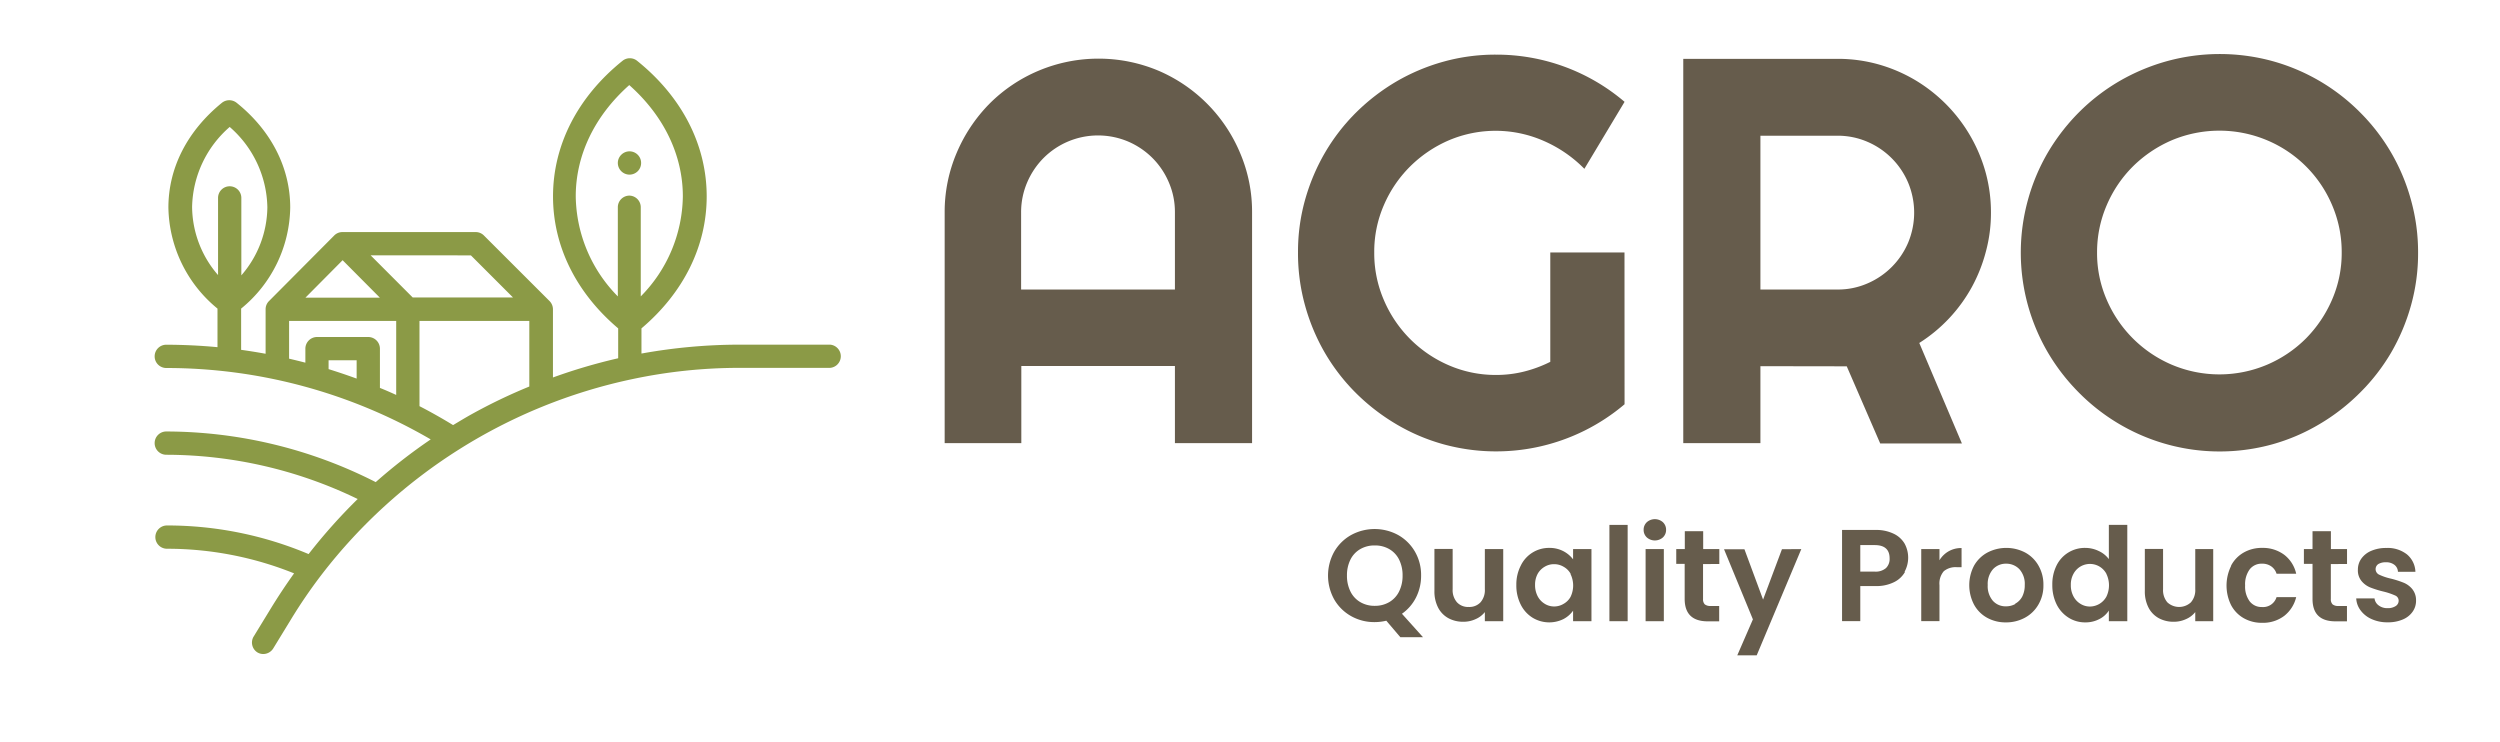 <svg xmlns="http://www.w3.org/2000/svg" viewBox="0 0 356.45 105.8"><defs><style>.cls-1{fill:#8b9a46;}.cls-2{fill:#665c4c;}.cls-3{fill:none;}</style></defs><g id="Calque_2" data-name="Calque 2"><g id="PRINT"><g id="CUSTOM-group"><path class="cls-1" d="M89.75,24.9a1.68,1.68,0,0,0,1.18-.49,1.65,1.65,0,0,0,.48-1.17,1.63,1.63,0,0,0-.48-1.17,1.65,1.65,0,0,0-2.35,0,1.64,1.64,0,0,0-.49,1.17,1.66,1.66,0,0,0,.49,1.17A1.68,1.68,0,0,0,89.75,24.9Z"/><path class="cls-1" d="M118.36,49.14h-12.9a78.69,78.69,0,0,0-14,1.27V46.82c6-5.08,9.3-11.73,9.3-18.82,0-7.33-3.52-14.19-9.92-19.33a1.66,1.66,0,0,0-2.08,0c-6.39,5.14-9.91,12-9.91,19.33,0,7.09,3.29,13.74,9.29,18.82v4.26a79.28,79.28,0,0,0-9.3,2.74V44.1a1.68,1.68,0,0,0-.48-1.17h0L69,33.58a1.64,1.64,0,0,0-1.18-.49h-19a1.62,1.62,0,0,0-1.17.49l-9.3,9.35h0a1.64,1.64,0,0,0-.48,1.17v6.34c-1.16-.21-2.32-.4-3.49-.56V44a18.93,18.93,0,0,0,7-14.41c0-5.67-2.72-11-7.65-14.94a1.68,1.68,0,0,0-2.08,0c-4.93,4-7.64,9.27-7.64,14.94a19,19,0,0,0,7,14.41V49.5q-3.63-.34-7.3-.35a1.66,1.66,0,0,0,0,3.32,74.92,74.92,0,0,1,37.7,10.18,78.28,78.28,0,0,0-7.84,6.09,66,66,0,0,0-29.86-7.22,1.66,1.66,0,0,0,0,3.32A62.69,62.69,0,0,1,51,71.15,79.23,79.23,0,0,0,44,79a51.88,51.88,0,0,0-20.19-4.08,1.66,1.66,0,0,0,0,3.32,48.45,48.45,0,0,1,18.12,3.51q-1.71,2.39-3.26,4.91l-2.53,4.14A1.66,1.66,0,0,0,36.67,93a1.62,1.62,0,0,0,.87.25,1.68,1.68,0,0,0,1.42-.8l2.53-4.14a72.22,72.22,0,0,1,4.26-6.24l.16-.21A75.63,75.63,0,0,1,90.08,54.07h0a73.46,73.46,0,0,1,15.35-1.62h12.92a1.66,1.66,0,0,0,0-3.31ZM32.75,26.56a1.66,1.66,0,0,0-1.66,1.66v11a15,15,0,0,1-3.7-9.71A15.51,15.51,0,0,1,32.75,18.1a15.52,15.52,0,0,1,5.37,11.45,15,15,0,0,1-3.71,9.71v-11A1.66,1.66,0,0,0,32.75,26.56ZM48.85,37.1l5.31,5.34H43.55Zm2,16.88q-2-.73-4-1.35V51.37h4Zm5.64,2.33c-.77-.35-1.54-.69-2.32-1V49.71a1.67,1.67,0,0,0-1.66-1.66H45.2a1.67,1.67,0,0,0-1.66,1.66v2c-.77-.2-1.54-.39-2.32-.57V45.76H56.49Zm-3.64-19.9H67.14l6,6H58.84Zm22.62,18.7a77.69,77.69,0,0,0-8.32,4c-.86.48-1.71,1-2.55,1.5q-2.35-1.44-4.79-2.7V45.76H75.47ZM89.75,27.89a1.66,1.66,0,0,0-1.66,1.66V42.26a20.68,20.68,0,0,1-6-14.26c0-5.9,2.7-11.49,7.63-15.87,4.94,4.38,7.64,10,7.64,15.87a20.65,20.65,0,0,1-6,14.26V29.55A1.66,1.66,0,0,0,89.75,27.89Z"/></g><path class="cls-2" d="M178.52,63.18h-11v-11H145.62v11H134.69V30.32a21.47,21.47,0,0,1,1.72-8.54,22.36,22.36,0,0,1,4.68-7,21.87,21.87,0,0,1,7-4.7,22.06,22.06,0,0,1,17.08,0A22,22,0,0,1,176.8,21.78a21.3,21.3,0,0,1,1.72,8.54Zm-11-21.9v-11a10.6,10.6,0,0,0-.86-4.26,10.94,10.94,0,0,0-2.35-3.5,11.06,11.06,0,0,0-3.49-2.35,11,11,0,0,0-8.52,0,11,11,0,0,0-3.5,2.35,11.11,11.11,0,0,0-2.35,3.5,10.77,10.77,0,0,0-.86,4.26v11Z"/><path class="cls-2" d="M231.63,57.64a28.32,28.32,0,0,1-25.81,5.71,27.65,27.65,0,0,1-6.74-2.87,29.23,29.23,0,0,1-5.74-4.43,28,28,0,0,1-4.43-5.73,28.66,28.66,0,0,1-2.84-6.78,27.7,27.7,0,0,1-1-7.53,27.31,27.31,0,0,1,1-7.49,28.9,28.9,0,0,1,2.84-6.74,28,28,0,0,1,4.43-5.73,29.18,29.18,0,0,1,5.74-4.42,28.37,28.37,0,0,1,6.74-2.84,27.51,27.51,0,0,1,7.51-1,28.14,28.14,0,0,1,18.3,6.73l-5.73,9.55a18.41,18.41,0,0,0-5.73-3.95A17.06,17.06,0,0,0,206.59,20a17.91,17.91,0,0,0-5.53,3.73,17.52,17.52,0,0,0-3.74,5.5A16.62,16.62,0,0,0,195.94,36a16.84,16.84,0,0,0,1.38,6.8,17.64,17.64,0,0,0,9.27,9.29,16.75,16.75,0,0,0,6.74,1.37,16.25,16.25,0,0,0,4-.49,18.13,18.13,0,0,0,3.71-1.38V36h10.58Z"/><path class="cls-2" d="M251,63.18h-11V8.39H262a21.37,21.37,0,0,1,5.8.78A22,22,0,0,1,273,11.38a22.39,22.39,0,0,1,4.43,3.44,22.2,22.2,0,0,1,5.66,9.69,21.5,21.5,0,0,1,.78,5.81,21.06,21.06,0,0,1-.71,5.5,22.35,22.35,0,0,1-2,5.08,21.89,21.89,0,0,1-7.51,8l6.08,14.33H268.08l-4.77-11L251,52.21Zm0-43.83V41.28h11a10.47,10.47,0,0,0,4.24-.86,11,11,0,0,0,5.83-5.84,11.1,11.1,0,0,0,0-8.52,11,11,0,0,0-5.83-5.85,10.64,10.64,0,0,0-4.24-.86Z"/><path class="cls-2" d="M344.77,36a27.51,27.51,0,0,1-1,7.51,28.69,28.69,0,0,1-2.84,6.76A28,28,0,0,1,336.48,56a28.81,28.81,0,0,1-5.73,4.45A27.7,27.7,0,0,1,324,63.35a28.17,28.17,0,0,1-21.8-2.87A28.37,28.37,0,0,1,296.43,56,28.82,28.82,0,0,1,292,50.28a28.33,28.33,0,0,1-2.86-6.76,28.23,28.23,0,0,1,0-15A28,28,0,0,1,292,21.72,29,29,0,0,1,296.43,16a28.27,28.27,0,0,1,5.75-4.43A29,29,0,0,1,309,8.71a28.46,28.46,0,0,1,15,0A28.17,28.17,0,0,1,336.48,16a28.06,28.06,0,0,1,7.27,12.49A27.7,27.7,0,0,1,344.77,36Zm-10.89,0a16.92,16.92,0,0,0-1.38-6.78A17.36,17.36,0,0,0,323.24,20a17.54,17.54,0,0,0-13.59,0,18,18,0,0,0-5.54,3.73,17.47,17.47,0,0,0-3.74,5.54A16.92,16.92,0,0,0,299,36a16.67,16.67,0,0,0,1.38,6.75A17.61,17.61,0,0,0,309.65,52a17.42,17.42,0,0,0,13.59,0,17.58,17.58,0,0,0,5.54-3.74,18,18,0,0,0,3.72-5.52A16.67,16.67,0,0,0,333.88,36Z"/><path class="cls-2" d="M199.66,90.85l-2-2.35a7.13,7.13,0,0,1-1.67.2,6.72,6.72,0,0,1-3.34-.85,6.38,6.38,0,0,1-2.41-2.37,7,7,0,0,1,0-6.83,6.38,6.38,0,0,1,2.41-2.37,7,7,0,0,1,6.69,0,6.35,6.35,0,0,1,2.4,2.37,6.61,6.61,0,0,1,.88,3.41,6.82,6.82,0,0,1-.73,3.14,6.31,6.31,0,0,1-2,2.31l3,3.34Zm-7.11-6.51a3.59,3.59,0,0,0,1.4,1.51,4,4,0,0,0,2.07.53,4,4,0,0,0,2.06-.53,3.59,3.59,0,0,0,1.4-1.51,5,5,0,0,0,.5-2.28,5,5,0,0,0-.5-2.28,3.54,3.54,0,0,0-1.4-1.49,4,4,0,0,0-2.06-.52,4,4,0,0,0-2.07.52,3.54,3.54,0,0,0-1.4,1.49,5,5,0,0,0-.5,2.28A5,5,0,0,0,192.55,84.34Z"/><path class="cls-2" d="M214.33,78.29V88.57h-2.62v-1.3a3.39,3.39,0,0,1-1.31,1,4.12,4.12,0,0,1-1.76.38,4.36,4.36,0,0,1-2.13-.51,3.58,3.58,0,0,1-1.46-1.5,5,5,0,0,1-.53-2.37v-6h2.6V84a2.63,2.63,0,0,0,.62,1.88,2.15,2.15,0,0,0,1.67.66,2.17,2.17,0,0,0,1.68-.66,2.63,2.63,0,0,0,.62-1.88V78.29Z"/><path class="cls-2" d="M216.84,80.63a4.45,4.45,0,0,1,4.07-2.51,4.21,4.21,0,0,1,2,.47,4.15,4.15,0,0,1,1.38,1.16V78.29h2.62V88.57h-2.62v-1.5a3.88,3.88,0,0,1-1.38,1.2,4.57,4.57,0,0,1-4.4-.2,4.61,4.61,0,0,1-1.69-1.88,6,6,0,0,1-.62-2.8A5.85,5.85,0,0,1,216.84,80.63Zm7.1,1.18a2.57,2.57,0,0,0-1-1,2.6,2.6,0,0,0-1.36-.37,2.55,2.55,0,0,0-1.33.36,2.68,2.68,0,0,0-1,1,3.24,3.24,0,0,0-.38,1.6,3.41,3.41,0,0,0,.38,1.63,2.72,2.72,0,0,0,1,1.06,2.5,2.5,0,0,0,1.32.38,2.6,2.6,0,0,0,1.36-.37,2.57,2.57,0,0,0,1-1,3.73,3.73,0,0,0,0-3.24Z"/><path class="cls-2" d="M232.07,74.84V88.57h-2.6V74.84Z"/><path class="cls-2" d="M234.81,76.63a1.44,1.44,0,0,1-.46-1.09,1.45,1.45,0,0,1,.46-1.09,1.73,1.73,0,0,1,2.28,0,1.45,1.45,0,0,1,.46,1.09,1.44,1.44,0,0,1-.46,1.09,1.73,1.73,0,0,1-2.28,0Zm2.42,1.66V88.57h-2.6V78.29Z"/><path class="cls-2" d="M242.82,80.42v5a1,1,0,0,0,.25.75,1.26,1.26,0,0,0,.84.23h1.21v2.19h-1.63q-3.28,0-3.29-3.19v-5H239V78.29h1.22V75.74h2.62v2.55h2.3v2.13Z"/><path class="cls-2" d="M256.83,78.29l-6.36,15.15H247.7l2.23-5.13-4.12-10h2.91l2.66,7.18,2.69-7.18Z"/><path class="cls-2" d="M271.6,81.57A3.6,3.6,0,0,1,270.06,83a5.62,5.62,0,0,1-2.65.56h-2.17v5h-2.6v-13h4.77a5.74,5.74,0,0,1,2.57.53,3.6,3.6,0,0,1,1.58,1.42,4.2,4.2,0,0,1,0,4ZM268.9,81a1.81,1.81,0,0,0,.52-1.39c0-1.26-.71-1.89-2.12-1.89h-2.06V81.5h2.06A2.25,2.25,0,0,0,268.9,81Z"/><path class="cls-2" d="M277.84,78.6a3.62,3.62,0,0,1,1.84-.46v2.73H279a2.64,2.64,0,0,0-1.85.57,2.7,2.7,0,0,0-.62,2v5.12h-2.6V78.29h2.6v1.59A3.65,3.65,0,0,1,277.84,78.6Z"/><path class="cls-2" d="M283.32,88.08a4.71,4.71,0,0,1-1.86-1.87,6,6,0,0,1,0-5.56,4.84,4.84,0,0,1,1.91-1.87,5.81,5.81,0,0,1,5.38,0,4.81,4.81,0,0,1,1.9,1.87,5.39,5.39,0,0,1,.7,2.78,5.31,5.31,0,0,1-.72,2.78,4.89,4.89,0,0,1-1.93,1.87,5.57,5.57,0,0,1-2.71.66A5.4,5.4,0,0,1,283.32,88.08Zm4-2a2.49,2.49,0,0,0,1-1,3.55,3.55,0,0,0,.37-1.67,3.13,3.13,0,0,0-.77-2.26,2.57,2.57,0,0,0-1.89-.78,2.48,2.48,0,0,0-1.86.78,3.17,3.17,0,0,0-.76,2.26,3.2,3.2,0,0,0,.74,2.26,2.42,2.42,0,0,0,1.85.78A2.68,2.68,0,0,0,287.32,86.13Z"/><path class="cls-2" d="M293.22,80.63a4.48,4.48,0,0,1,4.1-2.51,4.38,4.38,0,0,1,1.91.44,3.74,3.74,0,0,1,1.45,1.16V74.84h2.63V88.57h-2.63V87.05a3.43,3.43,0,0,1-1.36,1.22,4.21,4.21,0,0,1-2,.47,4.39,4.39,0,0,1-2.38-.67,4.71,4.71,0,0,1-1.7-1.88,6.14,6.14,0,0,1-.62-2.8A6,6,0,0,1,293.22,80.63Zm7.11,1.18a2.66,2.66,0,0,0-4.69,0,3.13,3.13,0,0,0-.38,1.6,3.3,3.3,0,0,0,.38,1.63,2.7,2.7,0,0,0,1,1.06,2.53,2.53,0,0,0,1.33.38,2.71,2.71,0,0,0,2.36-1.41,3.73,3.73,0,0,0,0-3.24Z"/><path class="cls-2" d="M315.56,78.29V88.57H313v-1.3a3.39,3.39,0,0,1-1.31,1,4.12,4.12,0,0,1-1.76.38,4.36,4.36,0,0,1-2.13-.51,3.58,3.58,0,0,1-1.46-1.5,5,5,0,0,1-.53-2.37v-6h2.6V84a2.67,2.67,0,0,0,.61,1.88,2.47,2.47,0,0,0,3.36,0A2.63,2.63,0,0,0,313,84V78.29Z"/><path class="cls-2" d="M318.11,80.64a4.61,4.61,0,0,1,1.8-1.86,5.16,5.16,0,0,1,2.63-.66,5.07,5.07,0,0,1,3.17,1,4.68,4.68,0,0,1,1.68,2.68h-2.8a2,2,0,0,0-.76-1.05,2.18,2.18,0,0,0-1.31-.38,2.13,2.13,0,0,0-1.76.81,3.59,3.59,0,0,0-.65,2.29,3.53,3.53,0,0,0,.65,2.27,2.13,2.13,0,0,0,1.76.81,2,2,0,0,0,2.07-1.41h2.8a4.82,4.82,0,0,1-1.69,2.66,5,5,0,0,1-3.16,1,5.16,5.16,0,0,1-2.63-.66,4.61,4.61,0,0,1-1.8-1.86,6.31,6.31,0,0,1,0-5.58Z"/><path class="cls-2" d="M332.33,80.42v5a1,1,0,0,0,.25.75,1.24,1.24,0,0,0,.84.23h1.21v2.19H333q-3.28,0-3.28-3.19v-5h-1.23V78.29h1.23V75.74h2.62v2.55h2.3v2.13Z"/><path class="cls-2" d="M338.17,88.28a3.93,3.93,0,0,1-1.58-1.23,3.09,3.09,0,0,1-.64-1.73h2.61a1.44,1.44,0,0,0,.59,1,2,2,0,0,0,1.27.39,2,2,0,0,0,1.16-.3.9.9,0,0,0,.42-.76.8.8,0,0,0-.51-.75,9.65,9.65,0,0,0-1.63-.55,13.88,13.88,0,0,1-1.88-.58,3.14,3.14,0,0,1-1.26-.91,2.37,2.37,0,0,1-.53-1.65,2.65,2.65,0,0,1,.49-1.56,3.31,3.31,0,0,1,1.41-1.11,5.3,5.3,0,0,1,2.16-.41,4.44,4.44,0,0,1,2.94.92,3.38,3.38,0,0,1,1.2,2.48H341.9a1.31,1.31,0,0,0-.51-1,1.88,1.88,0,0,0-1.21-.36,2,2,0,0,0-1.09.26.87.87,0,0,0,.14,1.51,7.81,7.81,0,0,0,1.62.55,13.84,13.84,0,0,1,1.83.58,3.14,3.14,0,0,1,1.26.92,2.51,2.51,0,0,1,.54,1.64,2.68,2.68,0,0,1-.49,1.59,3.23,3.23,0,0,1-1.41,1.11,5.27,5.27,0,0,1-2.14.4A5.35,5.35,0,0,1,338.17,88.28Z"/><rect class="cls-3" width="356.45" height="105.8"/></g></g></svg>